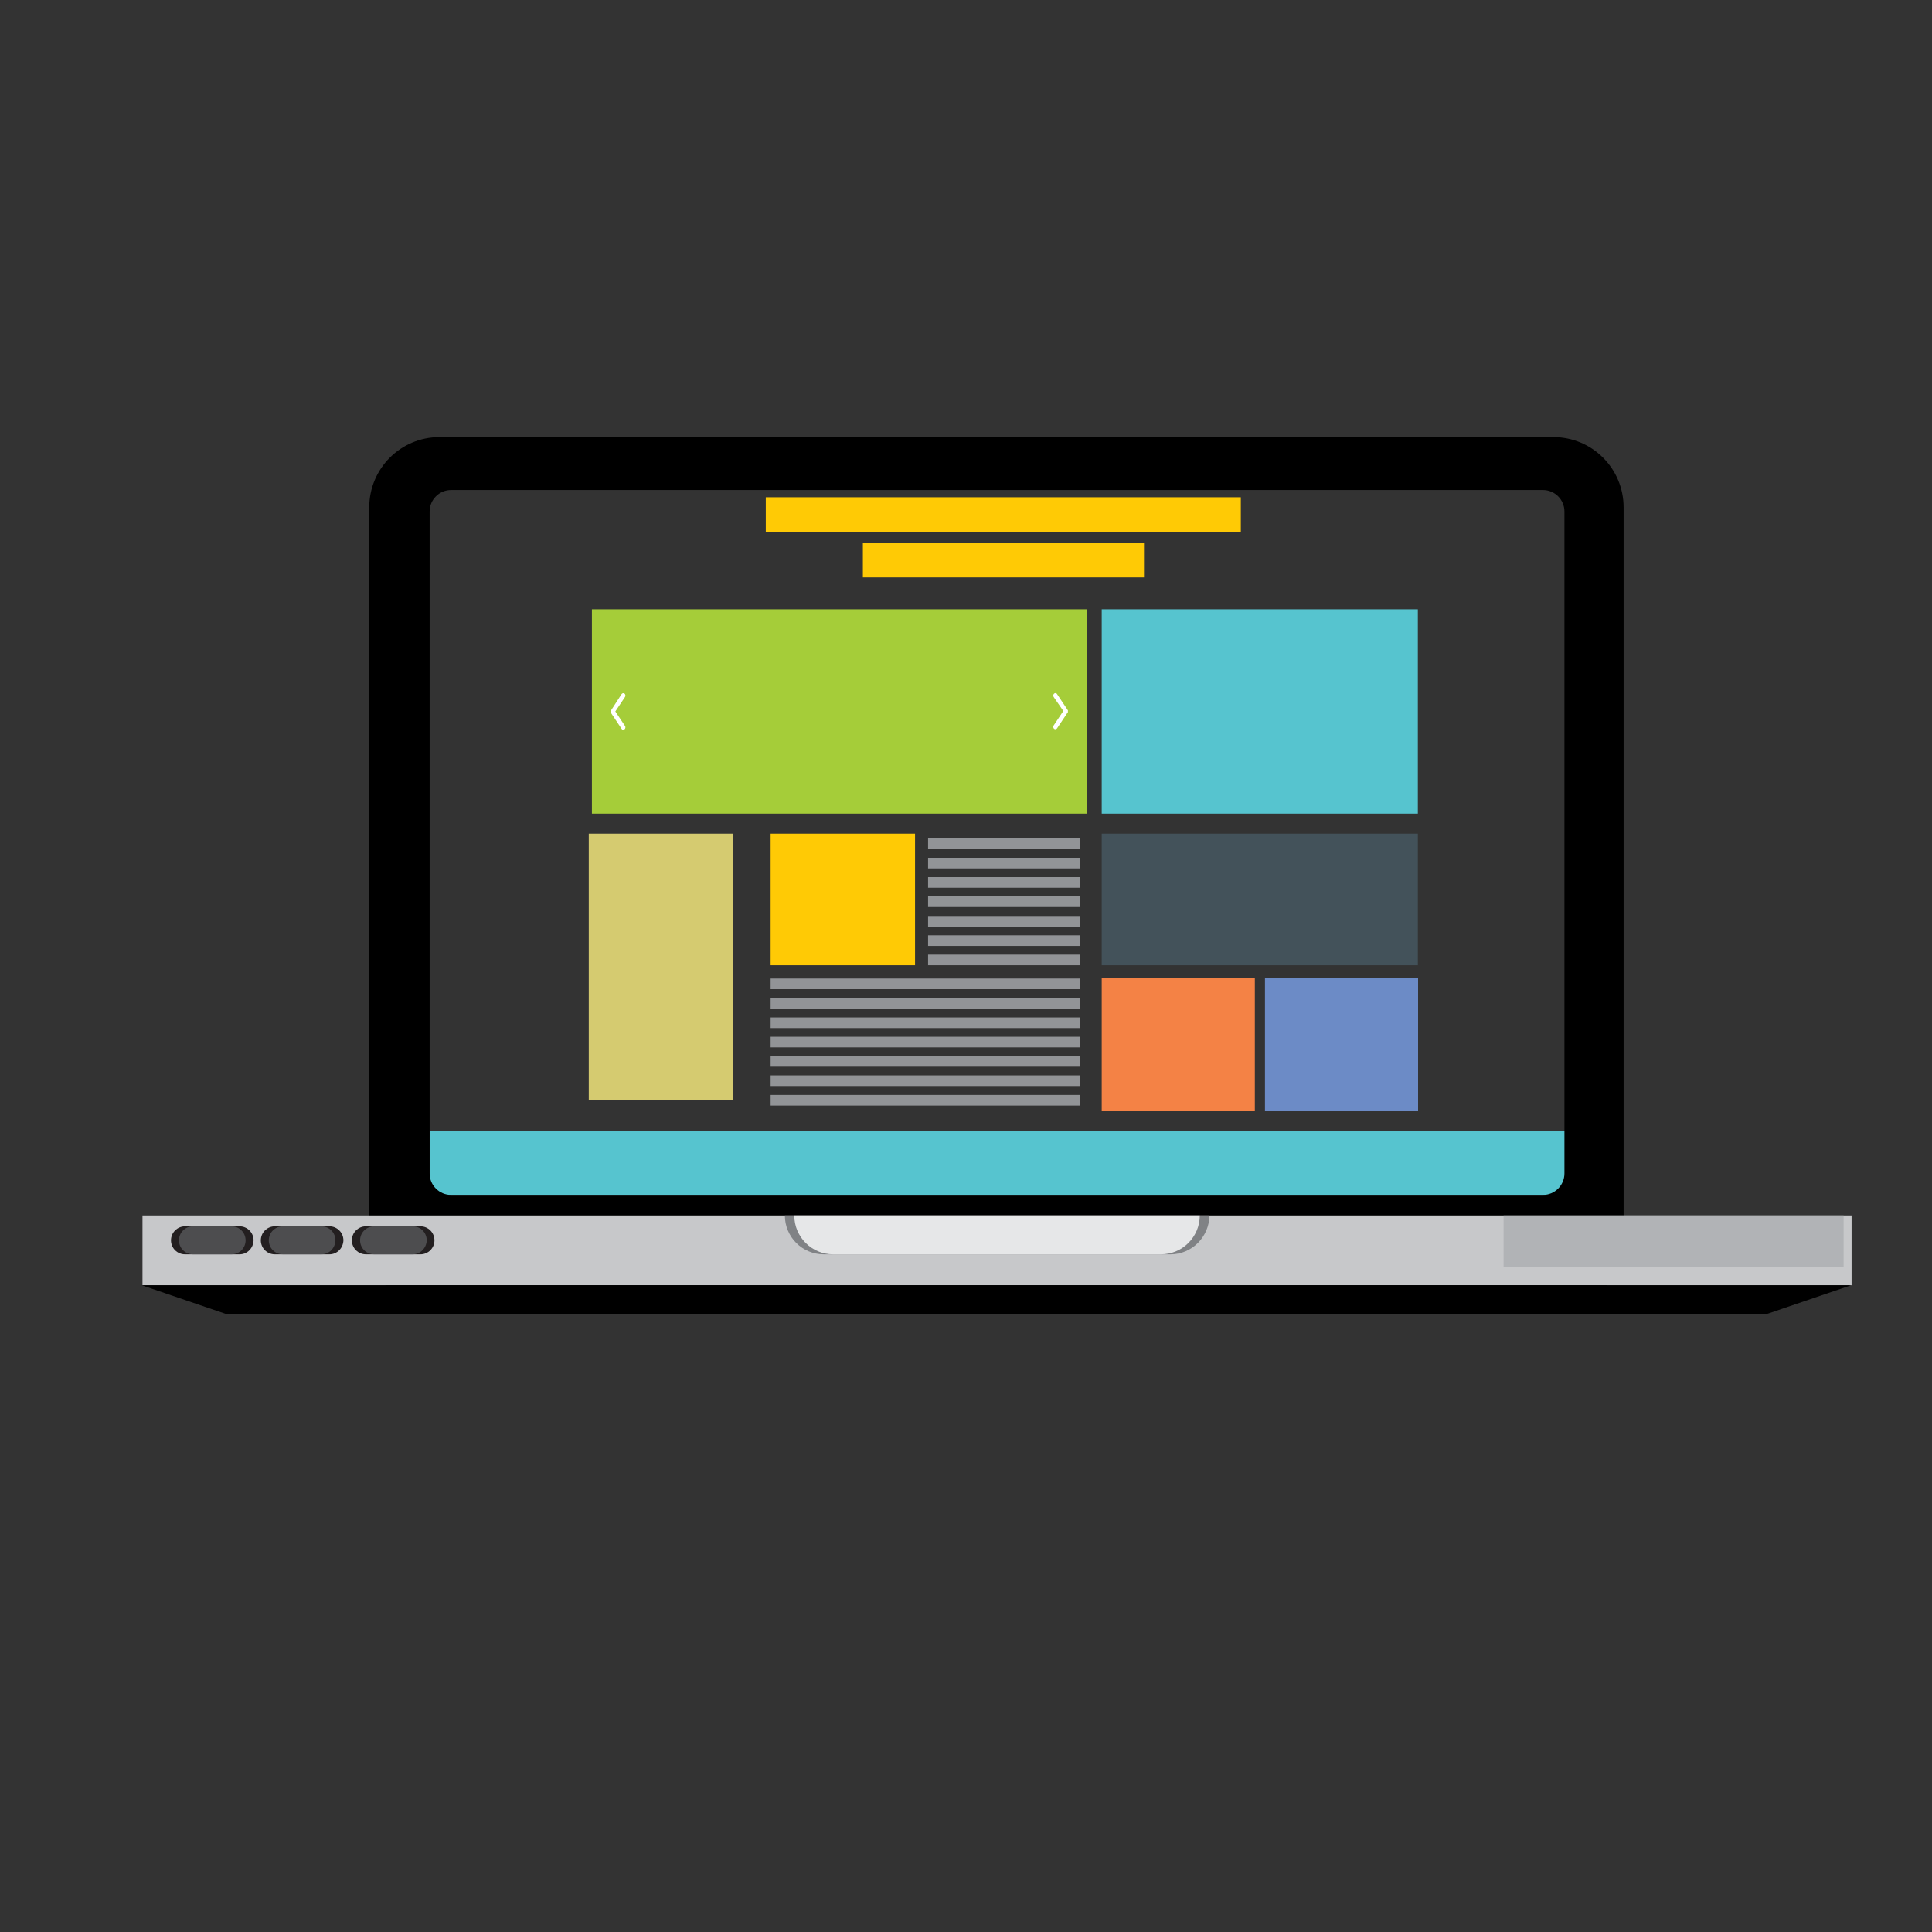<?xml version="1.0" encoding="utf-8"?>
<!-- Generator: Adobe Illustrator 19.0.0, SVG Export Plug-In . SVG Version: 6.00 Build 0)  -->
<svg version="1.1" id="OBJECTS" xmlns="http://www.w3.org/2000/svg" xmlns:xlink="http://www.w3.org/1999/xlink" x="0px" y="0px"
	 viewBox="0 0 800 800" style="enable-background:new 0 0 800 800;" xml:space="preserve">
<rect x="0" y="0" width="800" height="800" fill="#333333" stroke="none"/>
<style type="text/css">
	.st0{fill-rule:evenodd;clip-rule:evenodd;fill:#FFCA05;}
	.st1{fill-rule:evenodd;clip-rule:evenodd;fill:#56C4CF;}
	.st2{fill-rule:evenodd;clip-rule:evenodd;fill:#D5CB70;}
	.st3{fill-rule:evenodd;clip-rule:evenodd;fill:#A5CD39;}
	.st4{fill-rule:evenodd;clip-rule:evenodd;fill:#FFFFFF;}
	.st5{fill-rule:evenodd;clip-rule:evenodd;fill:#43525A;}
	.st6{fill-rule:evenodd;clip-rule:evenodd;fill:#929497;}
	.st7{fill-rule:evenodd;clip-rule:evenodd;fill:#F48245;}
	.st8{fill-rule:evenodd;clip-rule:evenodd;fill:#6C8BC6;}
	.st9{fill:#C7C8CA;}
	.st10{fill:#808285;}
	.st11{fill:#E6E7E8;}
	.st12{fill:#231F20;}
	.st13{fill:#4D4D4F;}
	.st14{fill:#B1B3B6;}
	.st15{display:none;fill-rule:evenodd;clip-rule:evenodd;fill:#FFFFFF;}
</style>
<g id="XMLID_21_">
	<g id="XMLID_1_">
		<g id="XMLID_390_">
			<rect id="XMLID_8_" x="317.1" y="205.9" class="st0" width="196.7" height="14.4"/>
			<rect id="XMLID_28_" x="357.3" y="224.7" class="st0" width="116.4" height="14.4"/>
		</g>
		<rect id="XMLID_393_" x="177.9" y="468.3" class="st1" width="475.1" height="26.5"/>
		<rect id="XMLID_29_" x="243.8" y="345.2" class="st2" width="59.8" height="110.4"/>
		<g id="XMLID_2_">
			<rect id="XMLID_31_" x="245.1" y="252.3" class="st3" width="204.9" height="84.6"/>
			<g id="XMLID_32_">
				<path id="XMLID_5_" class="st4" d="M436.3,288.6c-0.3-0.4-0.2-1.1,0.2-1.4c0.4-0.3,0.9-0.3,1.2,0.2l4.4,6.6c0,0,0,0.1,0.1,0.1
					l0,0l0,0l0,0c0,0,0,0,0,0.1l0,0l0,0l0,0.1l0,0.1c0,0,0,0.1,0,0.1v0l0,0l0,0v0v0v0l0,0l0,0v0c0,0,0,0.1,0,0.1l0,0.1l0,0.1l0,0
					l0,0c0,0,0,0.1,0,0.1l0,0l0,0l0,0c0,0,0,0.1-0.1,0.1l-4.4,6.6c-0.3,0.4-0.8,0.5-1.2,0.2c-0.4-0.3-0.5-1-0.2-1.4l4-6L436.3,288.6
					z"/>
				<path id="XMLID_34_" class="st4" d="M257.4,287.4c0.3-0.4,0.8-0.5,1.2-0.2c0.4,0.3,0.5,1,0.2,1.4l-4,6l4,6
					c0.3,0.4,0.2,1.1-0.2,1.4c-0.4,0.3-0.9,0.3-1.2-0.2l-4.4-6.6c0,0,0-0.1-0.1-0.1l0,0l0,0l0,0c0,0,0-0.1,0-0.1l0,0l0,0l0-0.1
					l0-0.1c0,0,0-0.1,0-0.1v0l0,0l0,0v0v0v0l0,0l0,0v0c0,0,0-0.1,0-0.1l0-0.1l0-0.1l0,0l0,0l0-0.1l0,0l0,0l0,0c0,0,0-0.1,0.1-0.1
					L257.4,287.4z"/>
			</g>
		</g>
		<rect id="XMLID_35_" x="319.1" y="345.2" class="st0" width="59.8" height="54.5"/>
		<rect id="XMLID_36_" x="456.2" y="345.2" class="st5" width="130.9" height="54.5"/>
		<rect id="XMLID_37_" x="456.2" y="252.3" class="st1" width="130.9" height="84.6"/>
		<g id="XMLID_38_">
			<rect id="XMLID_39_" x="319.1" y="405.2" class="st6" width="128.1" height="4.4"/>
			<rect id="XMLID_40_" x="319.1" y="413.3" class="st6" width="128.1" height="4.4"/>
			<rect id="XMLID_41_" x="319.1" y="421.3" class="st6" width="128.1" height="4.4"/>
			<rect id="XMLID_42_" x="319.1" y="429.3" class="st6" width="128.1" height="4.4"/>
			<rect id="XMLID_43_" x="319.1" y="437.3" class="st6" width="128.1" height="4.4"/>
			<rect id="XMLID_44_" x="319.1" y="445.3" class="st6" width="128.1" height="4.4"/>
			<rect id="XMLID_45_" x="319.1" y="453.4" class="st6" width="128.1" height="4.4"/>
		</g>
		<g id="XMLID_46_">
			<rect id="XMLID_47_" x="384.3" y="347.2" class="st6" width="62.8" height="4.4"/>
			<rect id="XMLID_48_" x="384.3" y="355.2" class="st6" width="62.8" height="4.4"/>
			<rect id="XMLID_49_" x="384.3" y="363.2" class="st6" width="62.8" height="4.4"/>
			<rect id="XMLID_50_" x="384.3" y="371.2" class="st6" width="62.8" height="4.4"/>
			<rect id="XMLID_51_" x="384.3" y="379.3" class="st6" width="62.8" height="4.4"/>
			<rect id="XMLID_52_" x="384.3" y="387.3" class="st6" width="62.8" height="4.4"/>
			<rect id="XMLID_53_" x="384.3" y="395.3" class="st6" width="62.8" height="4.4"/>
		</g>
		<rect id="XMLID_54_" x="456.2" y="405.1" class="st7" width="63.4" height="55"/>
		<rect id="XMLID_55_" x="523.8" y="405.1" class="st8" width="63.4" height="55"/>
	</g>
	<path id="XMLID_7_" d="M643.2,181H182c-16.1,0-29.1,13-29.1,29.1v303.6c0,16.1,13,29.1,29.1,29.1h461.2c16.1,0,29.1-13,29.1-29.1
		V210.1C672.3,194,659.3,181,643.2,181z M647.8,441.6v44.3c0,4.9-4,8.9-8.9,8.9H442.5H186.8c-4.9,0-8.9-4-8.9-8.9V230.2v-18.4
		c0-4.9,4-8.9,8.9-8.9h222.3h229.8c4.9,0,8.9,4,8.9,8.9V441.6z"/>
	<rect id="XMLID_19_" x="59" y="503.3" class="st9" width="707.7" height="28.9"/>
	<polygon id="XMLID_18_" points="731.9,544 93.3,544 58.7,532.2 766.5,532.2 	"/>
	<path id="XMLID_17_" class="st10" d="M484.7,519.4H341.1c-8.9,0-16.1-7.2-16.1-16.1l0,0h175.8l0,0
		C500.7,512.2,493.5,519.4,484.7,519.4z"/>
	<path id="XMLID_16_" class="st11" d="M480.7,519.4H345c-8.9,0-16.1-7.2-16.1-16.1l0,0h167.9l0,0
		C496.8,512.2,489.6,519.4,480.7,519.4z"/>
	<g id="XMLID_33_">
		<path id="XMLID_15_" class="st12" d="M99.2,519.4H76.6c-3.2,0-5.8-2.6-5.8-5.8l0,0c0-3.2,2.6-5.8,5.8-5.8h22.6
			c3.2,0,5.8,2.6,5.8,5.8l0,0C104.9,516.8,102.4,519.4,99.2,519.4z"/>
		<path id="XMLID_14_" class="st13" d="M95.9,519.4h-16c-3.2,0-5.8-2.6-5.8-5.8l0,0c0-3.2,2.6-5.8,5.8-5.8h16c3.2,0,5.8,2.6,5.8,5.8
			l0,0C101.7,516.8,99.1,519.4,95.9,519.4z"/>
	</g>
	<g id="XMLID_30_">
		<path id="XMLID_13_" class="st12" d="M136.4,519.4h-22.6c-3.2,0-5.8-2.6-5.8-5.8l0,0c0-3.2,2.6-5.8,5.8-5.8h22.6
			c3.2,0,5.8,2.6,5.8,5.8l0,0C142.1,516.8,139.6,519.4,136.4,519.4z"/>
		<path id="XMLID_12_" class="st13" d="M133.1,519.4h-16c-3.2,0-5.8-2.6-5.8-5.8l0,0c0-3.2,2.6-5.8,5.8-5.8h16
			c3.2,0,5.8,2.6,5.8,5.8l0,0C138.8,516.8,136.3,519.4,133.1,519.4z"/>
	</g>
	<g id="XMLID_27_">
		<path id="XMLID_11_" class="st12" d="M174.1,519.4h-22.6c-3.2,0-5.8-2.6-5.8-5.8l0,0c0-3.2,2.6-5.8,5.8-5.8h22.6
			c3.2,0,5.8,2.6,5.8,5.8l0,0C179.9,516.8,177.3,519.4,174.1,519.4z"/>
		<path id="XMLID_10_" class="st13" d="M170.9,519.4h-16c-3.2,0-5.8-2.6-5.8-5.8l0,0c0-3.2,2.6-5.8,5.8-5.8h16
			c3.2,0,5.8,2.6,5.8,5.8l0,0C176.6,516.8,174,519.4,170.9,519.4z"/>
	</g>
	<rect id="XMLID_9_" x="622.6" y="503.3" class="st14" width="140.8" height="21.2"/>
</g>
<rect id="XMLID_394_" x="177.9" y="196.8" class="st15" width="475.1" height="298"/>
</svg>
